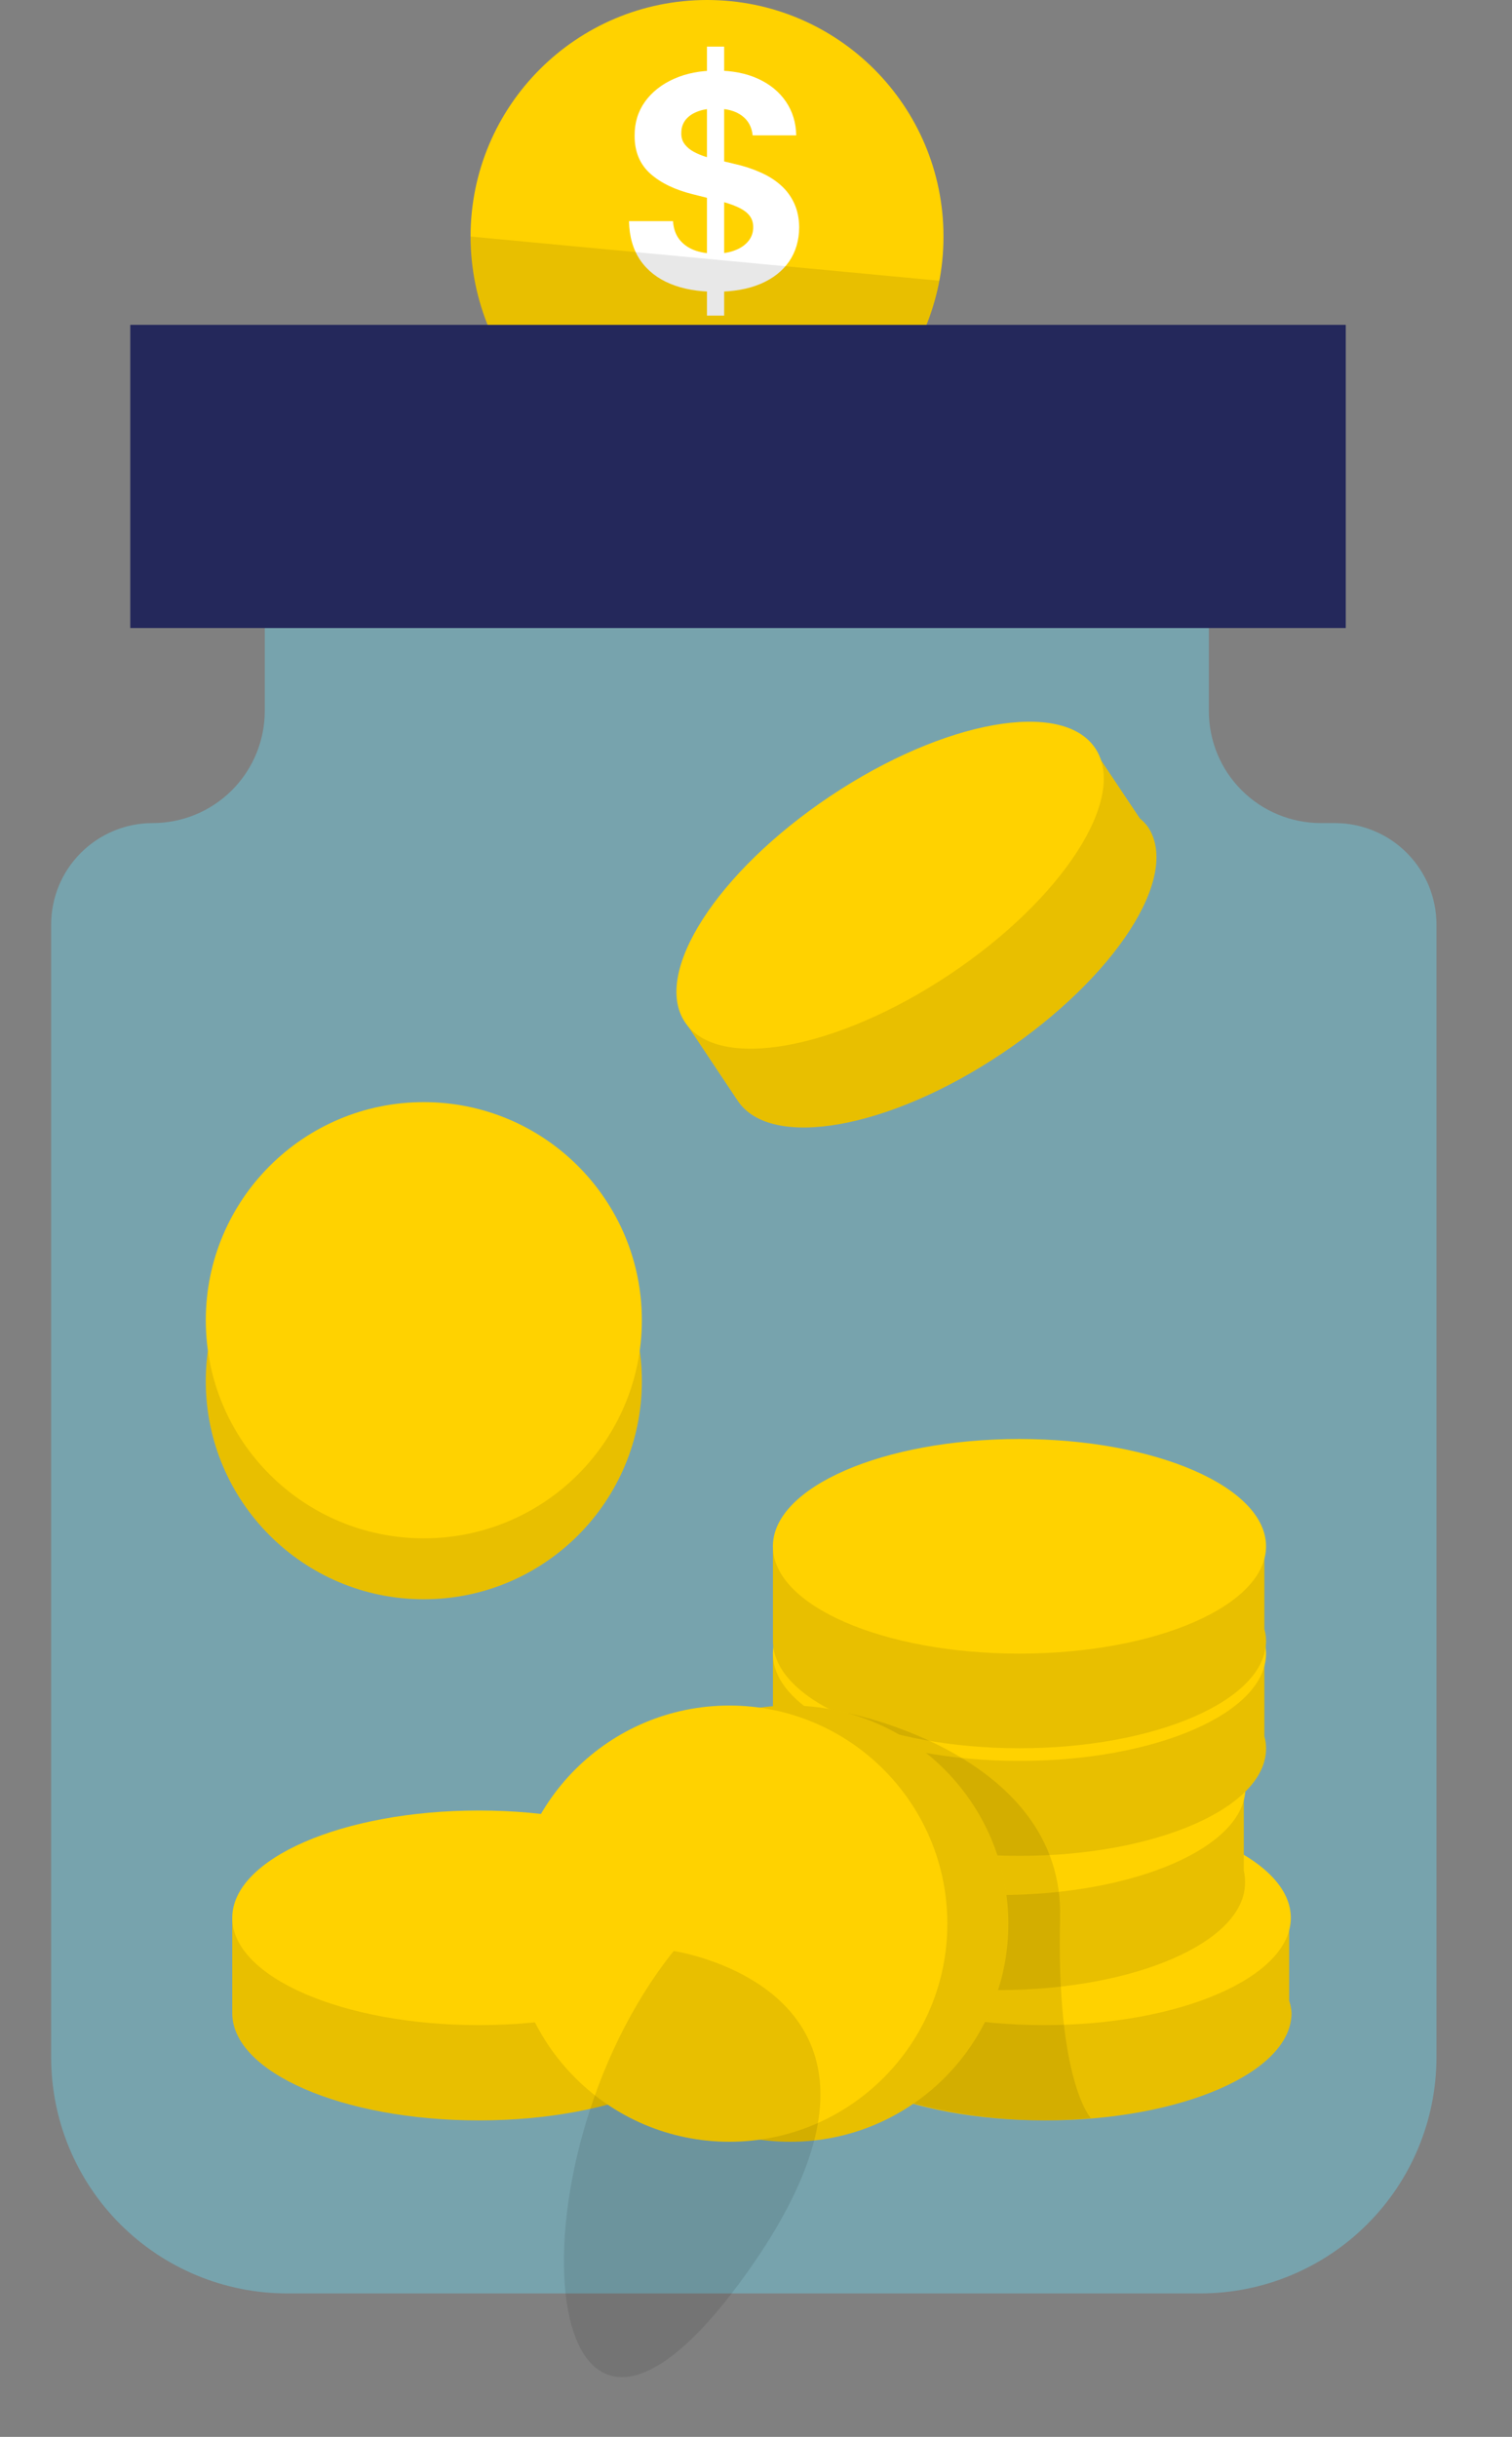 <svg width="18" height="29" viewBox="0 0 18 29" fill="none" xmlns="http://www.w3.org/2000/svg">
<rect x="0" y="0" width="18" height="29" fill="#808080" stroke="none"/>
<path opacity="0.36" d="M14.391 8.46V7.474H3.152V8.46C3.152 8.814 3.011 9.154 2.761 9.404C2.51 9.655 2.171 9.795 1.817 9.795C1.496 9.795 1.189 9.923 0.963 10.149C0.736 10.375 0.609 10.682 0.609 11.003V24.483C0.609 25.229 0.905 25.943 1.432 26.47C1.959 26.997 2.674 27.293 3.419 27.293H14.289C15.034 27.293 15.749 26.997 16.276 26.47C16.804 25.943 17.1 25.229 17.101 24.483V11.003C17.101 10.844 17.069 10.687 17.009 10.54C16.948 10.394 16.859 10.261 16.746 10.148C16.634 10.036 16.501 9.947 16.354 9.887C16.207 9.826 16.05 9.795 15.891 9.795H15.721C15.368 9.794 15.029 9.653 14.78 9.403C14.53 9.153 14.391 8.814 14.391 8.46Z" fill="#68E1FD"/>
<path d="M8.417 5.63C9.972 5.63 11.232 4.37 11.232 2.815C11.232 1.26 9.972 0 8.417 0C6.863 0 5.602 1.26 5.602 2.815C5.602 4.37 6.863 5.63 8.417 5.63Z" fill="#FFD200"/>
<path d="M8.416 3.756V0.555H8.621V3.756H8.416ZM8.96 1.611C8.95 1.51 8.907 1.432 8.831 1.376C8.755 1.32 8.652 1.292 8.522 1.292C8.434 1.292 8.359 1.305 8.298 1.33C8.237 1.354 8.191 1.388 8.158 1.431C8.126 1.475 8.111 1.524 8.111 1.579C8.109 1.625 8.119 1.665 8.139 1.699C8.161 1.733 8.191 1.763 8.228 1.788C8.266 1.812 8.309 1.833 8.358 1.851C8.407 1.869 8.46 1.884 8.516 1.896L8.746 1.951C8.858 1.976 8.96 2.01 9.054 2.052C9.147 2.093 9.228 2.144 9.296 2.205C9.365 2.266 9.417 2.338 9.455 2.42C9.493 2.503 9.513 2.598 9.514 2.704C9.513 2.861 9.473 2.997 9.394 3.112C9.315 3.226 9.202 3.315 9.054 3.378C8.906 3.441 8.728 3.472 8.52 3.472C8.313 3.472 8.133 3.441 7.979 3.377C7.827 3.314 7.707 3.22 7.622 3.096C7.537 2.971 7.492 2.816 7.488 2.632H8.012C8.018 2.718 8.042 2.789 8.086 2.847C8.13 2.904 8.189 2.947 8.262 2.976C8.336 3.004 8.42 3.018 8.513 3.018C8.605 3.018 8.685 3.005 8.752 2.978C8.821 2.952 8.873 2.914 8.911 2.867C8.949 2.819 8.967 2.765 8.967 2.703C8.967 2.646 8.95 2.597 8.916 2.558C8.883 2.519 8.833 2.486 8.768 2.458C8.704 2.43 8.625 2.405 8.532 2.383L8.253 2.313C8.037 2.26 7.867 2.178 7.742 2.067C7.617 1.955 7.554 1.804 7.555 1.615C7.554 1.46 7.596 1.325 7.679 1.209C7.763 1.093 7.879 1.002 8.026 0.937C8.172 0.872 8.339 0.84 8.526 0.84C8.716 0.84 8.882 0.872 9.024 0.937C9.166 1.002 9.277 1.093 9.356 1.209C9.435 1.325 9.476 1.459 9.479 1.611H8.96Z" fill="white"/>
<path d="M1.551 3.866H16.021V7.474H1.551V3.866Z" fill="#24285B"/>
<path opacity="0.09" d="M5.805 3.866C5.668 3.533 5.599 3.175 5.602 2.815L11.183 3.341C11.15 3.521 11.098 3.697 11.028 3.866H5.805Z" fill="black"/>
<path d="M15.347 23.809V22.826H13.799C12.901 22.63 11.971 22.63 11.074 22.826H9.505V23.957C9.505 24.662 10.818 25.234 12.44 25.234C14.061 25.234 15.375 24.662 15.375 23.957C15.373 23.907 15.363 23.857 15.347 23.809Z" fill="#FFD200"/>
<path opacity="0.09" d="M15.347 23.809V22.826H13.799C12.901 22.63 11.971 22.63 11.074 22.826H9.505V23.957C9.505 24.662 10.818 25.234 12.44 25.234C14.061 25.234 15.375 24.662 15.375 23.957C15.373 23.907 15.363 23.857 15.347 23.809Z" fill="black"/>
<path d="M12.431 24.1C14.053 24.1 15.367 23.528 15.367 22.823C15.367 22.118 14.053 21.546 12.431 21.546C10.81 21.546 9.495 22.118 9.495 22.823C9.495 23.528 10.81 24.1 12.431 24.1Z" fill="#FFD200"/>
<path d="M8.616 23.809V22.826H7.068C6.168 22.629 5.234 22.629 4.334 22.826H2.765V23.957C2.765 24.662 4.08 25.234 5.701 25.234C7.322 25.234 8.637 24.662 8.637 23.957C8.636 23.907 8.629 23.857 8.616 23.809Z" fill="#FFD200"/>
<path opacity="0.09" d="M8.616 23.809V22.826H7.068C6.168 22.629 5.234 22.629 4.334 22.826H2.765V23.957C2.765 24.662 4.08 25.234 5.701 25.234C7.322 25.234 8.637 24.662 8.637 23.957C8.636 23.907 8.629 23.857 8.616 23.809Z" fill="black"/>
<path d="M5.701 24.1C7.322 24.1 8.637 23.528 8.637 22.823C8.637 22.118 7.322 21.546 5.701 21.546C4.08 21.546 2.765 22.118 2.765 22.823C2.765 23.528 4.08 24.1 5.701 24.1Z" fill="#FFD200"/>
<path d="M14.807 22.261V21.275H13.254C12.352 21.08 11.42 21.08 10.519 21.275H8.95V22.406C8.95 23.111 10.265 23.683 11.886 23.683C13.507 23.683 14.822 23.111 14.822 22.406C14.823 22.357 14.818 22.308 14.807 22.261Z" fill="#FFD200"/>
<path opacity="0.09" d="M14.807 22.261V21.275H13.254C12.352 21.08 11.42 21.08 10.519 21.275H8.95V22.406C8.95 23.111 10.265 23.683 11.886 23.683C13.507 23.683 14.822 23.111 14.822 22.406C14.823 22.357 14.818 22.308 14.807 22.261Z" fill="black"/>
<path d="M11.891 22.552C13.513 22.552 14.827 21.98 14.827 21.275C14.827 20.57 13.513 19.998 11.891 19.998C10.27 19.998 8.955 20.57 8.955 21.275C8.955 21.98 10.27 22.552 11.891 22.552Z" fill="#FFD200"/>
<path d="M15.052 20.664V19.679H13.504C12.604 19.482 11.671 19.482 10.771 19.679H9.202V20.808C9.202 21.513 10.515 22.086 12.136 22.086C13.758 22.086 15.072 21.513 15.072 20.808C15.072 20.759 15.066 20.711 15.052 20.664Z" fill="#FFD200"/>
<path opacity="0.09" d="M15.052 20.664V19.679H13.504C12.604 19.482 11.671 19.482 10.771 19.679H9.202V20.808C9.202 21.513 10.515 22.086 12.136 22.086C13.758 22.086 15.072 21.513 15.072 20.808C15.072 20.759 15.066 20.711 15.052 20.664Z" fill="black"/>
<path d="M12.136 20.956C13.758 20.956 15.072 20.385 15.072 19.679C15.072 18.974 13.758 18.402 12.136 18.402C10.515 18.402 9.201 18.974 9.201 19.679C9.201 20.385 10.515 20.956 12.136 20.956Z" fill="#FFD200"/>
<path d="M15.052 19.386V18.399H13.504C12.604 18.201 11.671 18.201 10.771 18.399H9.202V19.528C9.202 20.233 10.515 20.805 12.136 20.805C13.758 20.805 15.072 20.233 15.072 19.528C15.072 19.48 15.065 19.432 15.052 19.386Z" fill="#FFD200"/>
<path opacity="0.09" d="M15.052 19.386V18.399H13.504C12.604 18.201 11.671 18.201 10.771 18.399H9.202V19.528C9.202 20.233 10.515 20.805 12.136 20.805C13.758 20.805 15.072 20.233 15.072 19.528C15.072 19.48 15.065 19.432 15.052 19.386Z" fill="black"/>
<path d="M12.136 19.679C13.758 19.679 15.072 19.108 15.072 18.402C15.072 17.697 13.758 17.125 12.136 17.125C10.515 17.125 9.201 17.697 9.201 18.402C9.201 19.108 10.515 19.679 12.136 19.679Z" fill="#FFD200"/>
<path d="M13.569 9.739L13.022 8.92L11.735 9.772C10.876 10.109 10.101 10.626 9.459 11.289L8.155 12.159L8.782 13.099C9.173 13.687 10.583 13.44 11.932 12.534C13.281 11.628 14.057 10.429 13.666 9.841C13.638 9.803 13.605 9.769 13.569 9.739Z" fill="#FFD200"/>
<path opacity="0.09" d="M13.569 9.739L13.022 8.92L11.735 9.772C10.876 10.109 10.101 10.626 9.459 11.289L8.155 12.159L8.782 13.099C9.173 13.687 10.583 13.44 11.932 12.534C13.281 11.628 14.057 10.429 13.666 9.841C13.638 9.803 13.605 9.769 13.569 9.739Z" fill="black"/>
<path d="M11.305 11.597C12.654 10.697 13.43 9.492 13.039 8.905C12.647 8.318 11.236 8.572 9.888 9.472C8.539 10.372 7.763 11.577 8.154 12.164C8.546 12.751 9.956 12.497 11.305 11.597Z" fill="#FFD200"/>
<path opacity="0.09" d="M10.096 20.389C10.096 20.389 12.668 20.882 12.62 22.823C12.572 24.764 12.986 25.207 12.986 25.207C12.182 25.282 11.372 25.195 10.602 24.953C9.378 24.555 10.096 20.389 10.096 20.389Z" fill="black"/>
<path d="M9.408 25.488C10.842 25.488 12.004 24.326 12.004 22.893C12.004 21.459 10.842 20.297 9.408 20.297C7.975 20.297 6.813 21.459 6.813 22.893C6.813 24.326 7.975 25.488 9.408 25.488Z" fill="#FFD200"/>
<path opacity="0.09" d="M9.408 25.488C10.842 25.488 12.004 24.326 12.004 22.893C12.004 21.459 10.842 20.297 9.408 20.297C7.975 20.297 6.813 21.459 6.813 22.893C6.813 24.326 7.975 25.488 9.408 25.488Z" fill="black"/>
<path d="M8.683 25.488C10.116 25.488 11.278 24.326 11.278 22.893C11.278 21.459 10.116 20.297 8.683 20.297C7.25 20.297 6.088 21.459 6.088 22.893C6.088 24.326 7.25 25.488 8.683 25.488Z" fill="#FFD200"/>
<path d="M5.045 19.032C6.479 19.032 7.641 17.87 7.641 16.437C7.641 15.004 6.479 13.842 5.045 13.842C3.612 13.842 2.45 15.004 2.45 16.437C2.45 17.87 3.612 19.032 5.045 19.032Z" fill="#FFD200"/>
<path opacity="0.09" d="M5.045 19.032C6.479 19.032 7.641 17.87 7.641 16.437C7.641 15.004 6.479 13.842 5.045 13.842C3.612 13.842 2.45 15.004 2.45 16.437C2.45 17.87 3.612 19.032 5.045 19.032Z" fill="black"/>
<path d="M5.045 18.307C6.479 18.307 7.641 17.145 7.641 15.711C7.641 14.278 6.479 13.116 5.045 13.116C3.612 13.116 2.45 14.278 2.45 15.711C2.45 17.145 3.612 18.307 5.045 18.307Z" fill="#FFD200"/>
<path opacity="0.09" d="M8.02 23.218C8.02 23.218 11.316 23.703 8.853 27.102C6.391 30.502 5.973 25.774 8.02 23.218Z" fill="black"/>
</svg>
